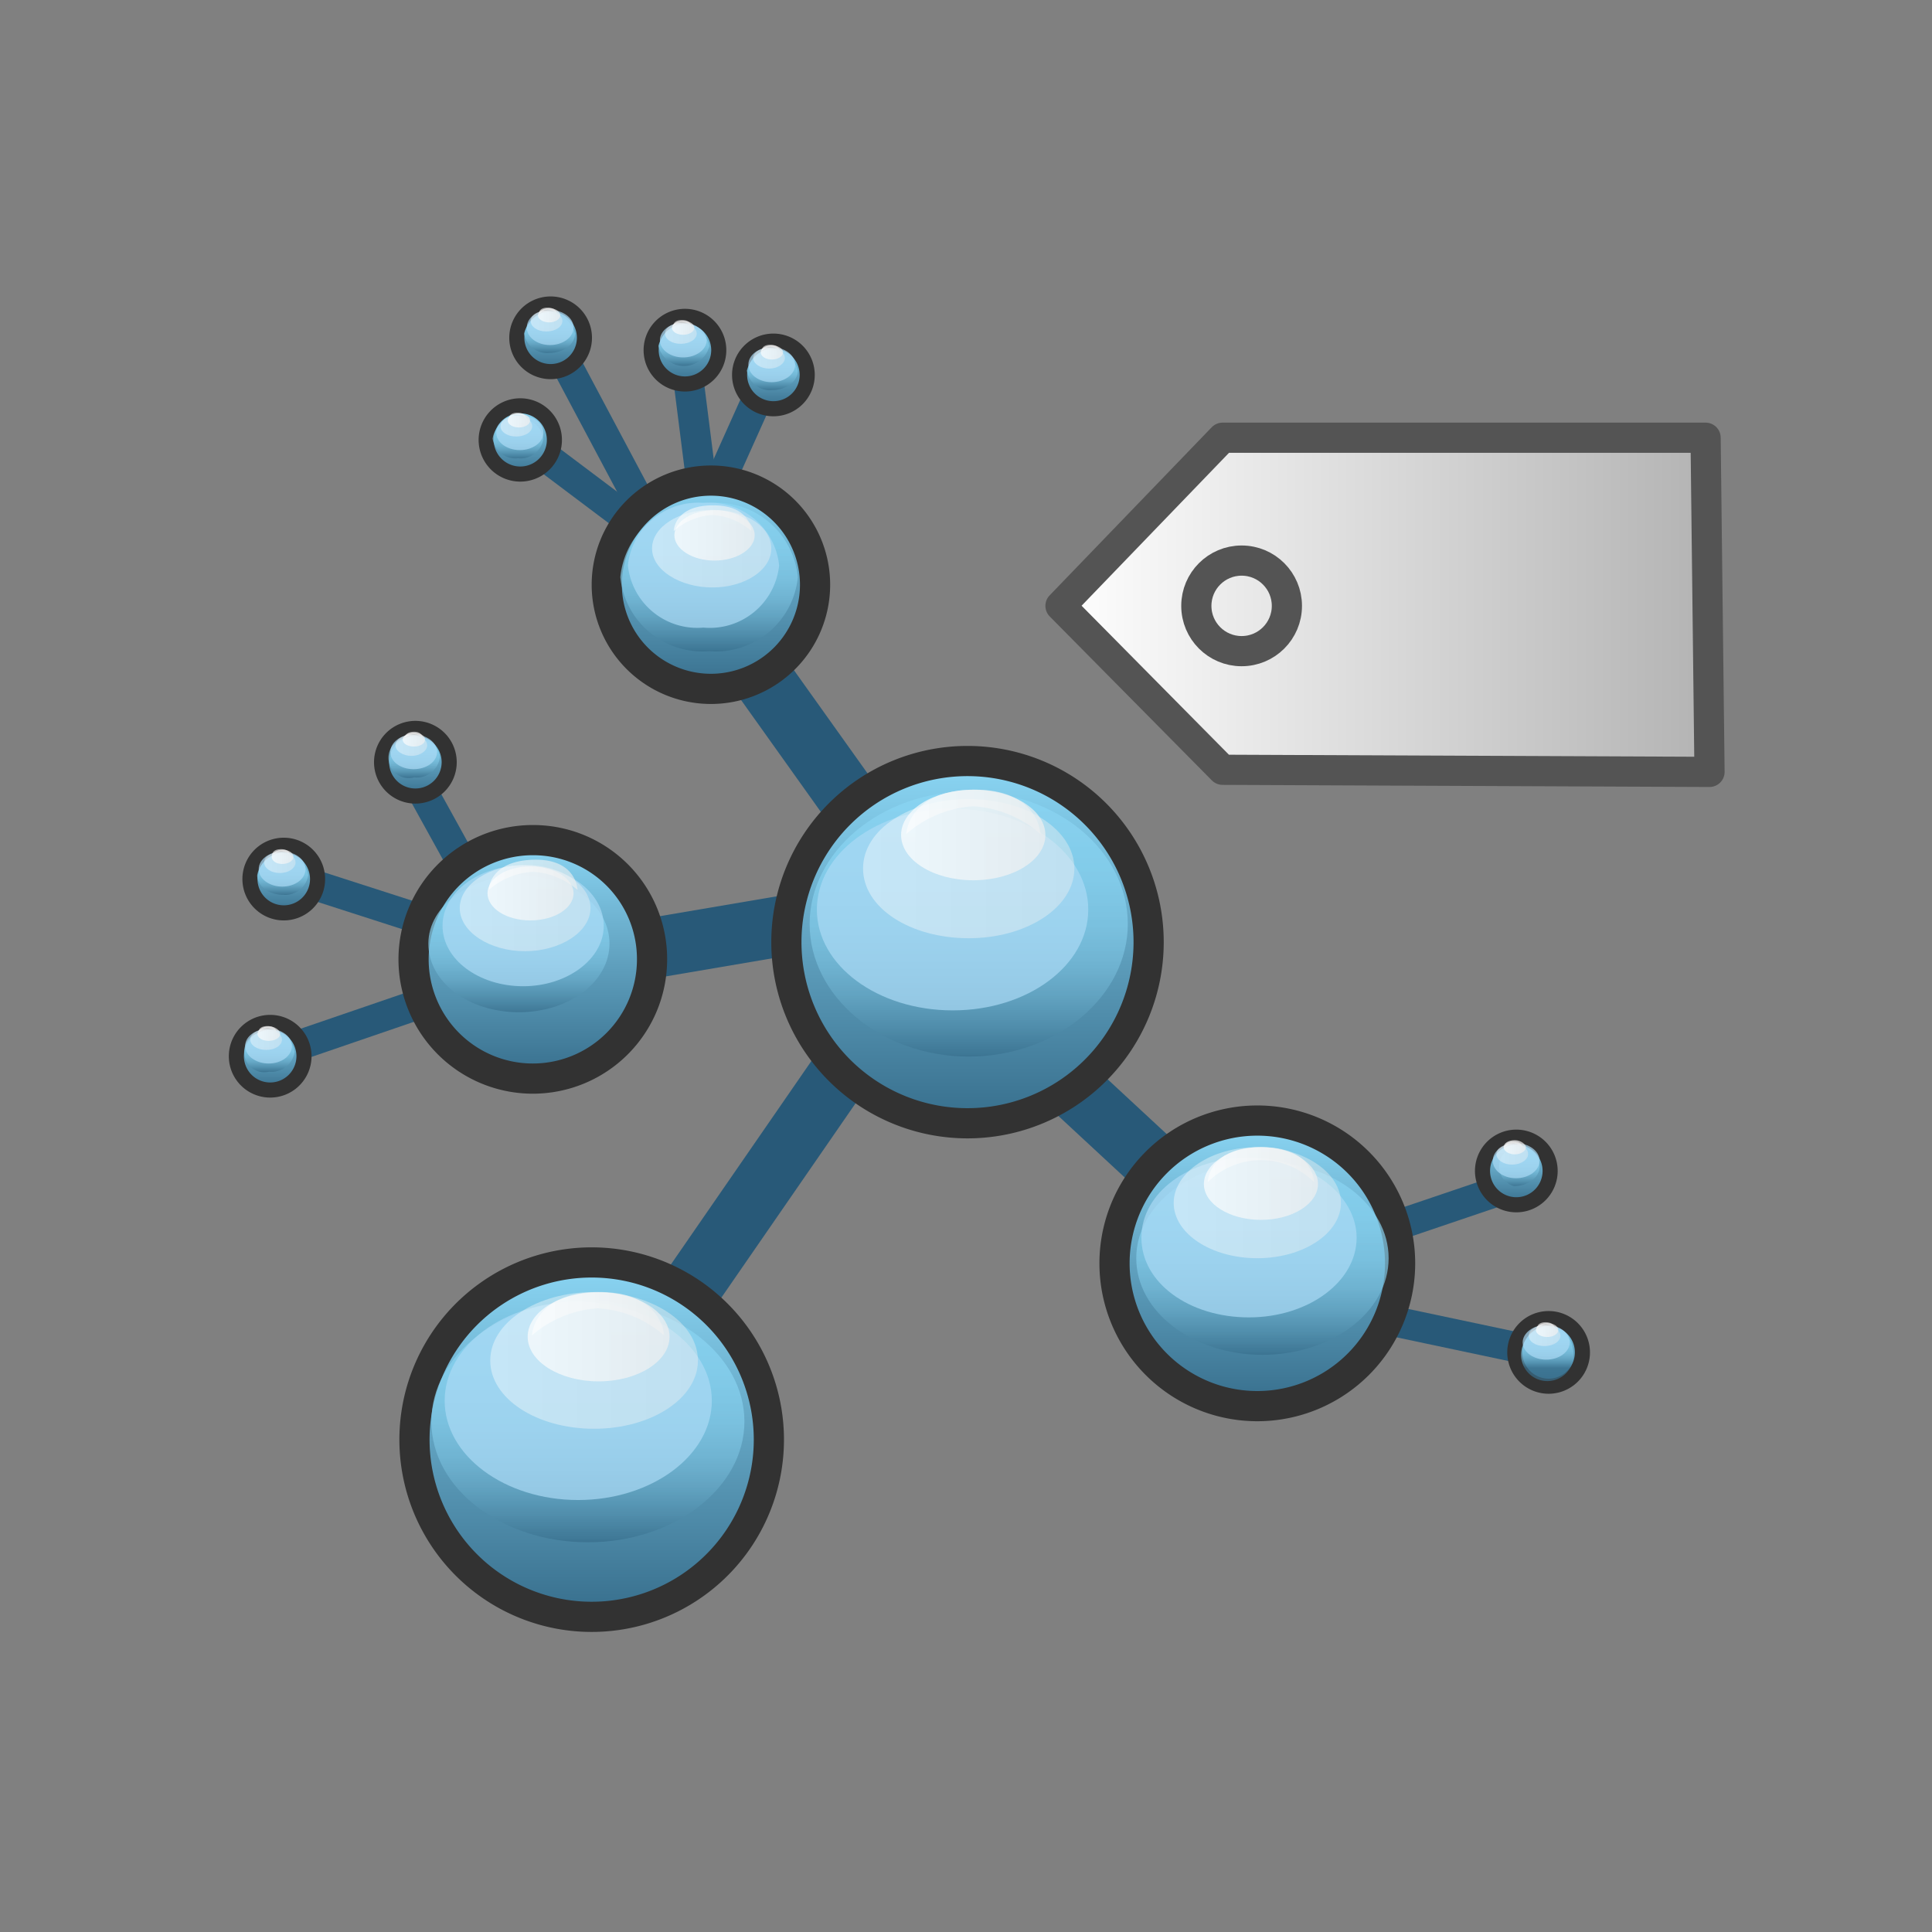 <svg id="_19930_ENOBIED_AP_AppIcon_r21x" data-name="19930_ENOBIED_AP_AppIcon_r21x" xmlns="http://www.w3.org/2000/svg" xmlns:xlink="http://www.w3.org/1999/xlink" viewBox="0 0 64 64"><rect x="0" y="0" width="64" height="64" fill="#808080" stroke="none"/><defs><style>.cls-1,.cls-2,.cls-75{fill:none;}.cls-1,.cls-2{stroke:#285978;}.cls-1,.cls-14,.cls-19,.cls-2,.cls-24,.cls-29,.cls-3,.cls-34,.cls-39,.cls-44,.cls-49,.cls-54,.cls-59,.cls-64,.cls-69,.cls-75,.cls-9{stroke-miterlimit:10;}.cls-2{stroke-width:2px;}.cls-14,.cls-19,.cls-24,.cls-29,.cls-3,.cls-34,.cls-39,.cls-44,.cls-49,.cls-54,.cls-59,.cls-64,.cls-69,.cls-9{stroke:#323232;}.cls-3{fill:url(#linear-gradient);}.cls-10,.cls-13,.cls-15,.cls-18,.cls-20,.cls-23,.cls-25,.cls-28,.cls-30,.cls-33,.cls-35,.cls-38,.cls-4,.cls-40,.cls-43,.cls-45,.cls-48,.cls-5,.cls-50,.cls-53,.cls-55,.cls-58,.cls-60,.cls-63,.cls-65,.cls-68,.cls-70,.cls-73,.cls-8{opacity:0.7;}.cls-4{fill:url(#linear-gradient-2);}.cls-5{fill:#abdbf5;}.cls-11,.cls-16,.cls-21,.cls-26,.cls-31,.cls-36,.cls-41,.cls-46,.cls-51,.cls-56,.cls-6,.cls-61,.cls-66,.cls-71{opacity:0.4;}.cls-6{fill:url(#top_white);}.cls-12,.cls-17,.cls-22,.cls-27,.cls-32,.cls-37,.cls-42,.cls-47,.cls-52,.cls-57,.cls-62,.cls-67,.cls-7,.cls-72{opacity:0.6;}.cls-7{fill:url(#top_white-2);}.cls-8{fill:url(#top_white-3);}.cls-9{fill:url(#linear-gradient-3);}.cls-10{fill:url(#linear-gradient-4);}.cls-11{fill:url(#top_white-4);}.cls-12{fill:url(#top_white-5);}.cls-13{fill:url(#top_white-6);}.cls-14{fill:url(#linear-gradient-5);}.cls-15{fill:url(#linear-gradient-6);}.cls-16{fill:url(#top_white-7);}.cls-17{fill:url(#top_white-8);}.cls-18{fill:url(#top_white-9);}.cls-19{fill:url(#linear-gradient-7);}.cls-20{fill:url(#linear-gradient-8);}.cls-21{fill:url(#top_white-10);}.cls-22{fill:url(#top_white-11);}.cls-23{fill:url(#top_white-12);}.cls-24{fill:url(#linear-gradient-9);}.cls-25{fill:url(#linear-gradient-10);}.cls-26{fill:url(#top_white-13);}.cls-27{fill:url(#top_white-14);}.cls-28{fill:url(#top_white-15);}.cls-29,.cls-34,.cls-39,.cls-44,.cls-49,.cls-54,.cls-59,.cls-64,.cls-69{stroke-width:0.5px;}.cls-29{fill:url(#linear-gradient-11);}.cls-30{fill:url(#linear-gradient-12);}.cls-31{fill:url(#top_white-16);}.cls-32{fill:url(#top_white-17);}.cls-33{fill:url(#top_white-18);}.cls-34{fill:url(#linear-gradient-13);}.cls-35{fill:url(#linear-gradient-14);}.cls-36{fill:url(#top_white-19);}.cls-37{fill:url(#top_white-20);}.cls-38{fill:url(#top_white-21);}.cls-39{fill:url(#linear-gradient-15);}.cls-40{fill:url(#linear-gradient-16);}.cls-41{fill:url(#top_white-22);}.cls-42{fill:url(#top_white-23);}.cls-43{fill:url(#top_white-24);}.cls-44{fill:url(#linear-gradient-17);}.cls-45{fill:url(#linear-gradient-18);}.cls-46{fill:url(#top_white-25);}.cls-47{fill:url(#top_white-26);}.cls-48{fill:url(#top_white-27);}.cls-49{fill:url(#linear-gradient-19);}.cls-50{fill:url(#linear-gradient-20);}.cls-51{fill:url(#top_white-28);}.cls-52{fill:url(#top_white-29);}.cls-53{fill:url(#top_white-30);}.cls-54{fill:url(#linear-gradient-21);}.cls-55{fill:url(#linear-gradient-22);}.cls-56{fill:url(#top_white-31);}.cls-57{fill:url(#top_white-32);}.cls-58{fill:url(#top_white-33);}.cls-59{fill:url(#linear-gradient-23);}.cls-60{fill:url(#linear-gradient-24);}.cls-61{fill:url(#top_white-34);}.cls-62{fill:url(#top_white-35);}.cls-63{fill:url(#top_white-36);}.cls-64{fill:url(#linear-gradient-25);}.cls-65{fill:url(#linear-gradient-26);}.cls-66{fill:url(#top_white-37);}.cls-67{fill:url(#top_white-38);}.cls-68{fill:url(#top_white-39);}.cls-69{fill:url(#linear-gradient-27);}.cls-70{fill:url(#linear-gradient-28);}.cls-71{fill:url(#top_white-40);}.cls-72{fill:url(#top_white-41);}.cls-73{fill:url(#top_white-42);}.cls-74,.cls-75{stroke:#545454;}.cls-74{stroke-linejoin:round;fill:url(#linear-gradient-29);}</style><linearGradient id="linear-gradient" x1="19.6" y1="53.55" x2="19.6" y2="41.82" gradientUnits="userSpaceOnUse"><stop offset="0" stop-color="#376e8c"/><stop offset="1" stop-color="#8bd6f4"/></linearGradient><linearGradient id="linear-gradient-2" x1="19.48" y1="43.12" x2="19.48" y2="51.06" gradientUnits="userSpaceOnUse"><stop offset="0" stop-color="#8bd6f4"/><stop offset="0.33" stop-color="#89d4f2"/><stop offset="0.51" stop-color="#83ccea"/><stop offset="0.65" stop-color="#78bedc"/><stop offset="0.77" stop-color="#68aac8"/><stop offset="0.88" stop-color="#5391af"/><stop offset="0.99" stop-color="#3b7391"/><stop offset="1" stop-color="#376e8c"/></linearGradient><linearGradient id="top_white" x1="16.24" y1="45.07" x2="23.12" y2="45.07" gradientUnits="userSpaceOnUse"><stop offset="0" stop-color="#fff"/><stop offset="1" stop-color="#f0f0f0"/></linearGradient><linearGradient id="top_white-2" x1="17.64" y1="43.52" x2="22.02" y2="43.52" xlink:href="#top_white"/><linearGradient id="top_white-3" x1="17.48" y1="44.28" x2="22.18" y2="44.28" xlink:href="#top_white"/><linearGradient id="linear-gradient-3" x1="17.66" y1="35.71" x2="17.66" y2="27.83" xlink:href="#linear-gradient"/><linearGradient id="linear-gradient-4" x1="17.24" y1="29" x2="17.24" y2="33.53" xlink:href="#linear-gradient-2"/><linearGradient id="top_white-4" x1="15.23" y1="30.08" x2="19.56" y2="30.08" xlink:href="#top_white"/><linearGradient id="top_white-5" x1="16.19" y1="29" x2="19.13" y2="29" xlink:href="#top_white"/><linearGradient id="top_white-6" x1="16.18" y1="29.6" x2="19.03" y2="29.6" xlink:href="#top_white"/><linearGradient id="linear-gradient-5" x1="23.5" y1="22.81" x2="23.5" y2="15.92" xlink:href="#linear-gradient"/><linearGradient id="linear-gradient-6" x1="23.49" y1="16.66" x2="23.49" y2="21.57" xlink:href="#linear-gradient-2"/><linearGradient id="top_white-7" x1="21.65" y1="18.18" x2="25.55" y2="18.18" xlink:href="#top_white"/><linearGradient id="top_white-8" x1="22.32" y1="17.16" x2="24.89" y2="17.16" xlink:href="#top_white"/><linearGradient id="top_white-9" x1="22.36" y1="17.73" x2="25.02" y2="17.73" xlink:href="#top_white"/><linearGradient id="linear-gradient-7" x1="32.09" y1="37.18" x2="32.09" y2="25.25" xlink:href="#linear-gradient"/><linearGradient id="linear-gradient-8" x1="32.09" y1="26.22" x2="32.09" y2="35" xlink:href="#linear-gradient-2"/><linearGradient id="top_white-10" x1="28.59" y1="28.77" x2="35.59" y2="28.77" xlink:href="#top_white"/><linearGradient id="top_white-11" x1="30.02" y1="26.9" x2="34.47" y2="26.9" xlink:href="#top_white"/><linearGradient id="top_white-12" x1="29.85" y1="27.66" x2="34.63" y2="27.66" xlink:href="#top_white"/><linearGradient id="linear-gradient-9" x1="41.65" y1="46.58" x2="41.65" y2="37.12" xlink:href="#linear-gradient"/><linearGradient id="linear-gradient-10" x1="41.77" y1="38.48" x2="41.77" y2="44.88" xlink:href="#linear-gradient-2"/><linearGradient id="top_white-13" x1="38.88" y1="39.85" x2="44.42" y2="39.85" xlink:href="#top_white"/><linearGradient id="top_white-14" x1="40.01" y1="38.58" x2="43.53" y2="38.58" xlink:href="#top_white"/><linearGradient id="top_white-15" x1="39.88" y1="39.22" x2="43.66" y2="39.22" xlink:href="#top_white"/><linearGradient id="linear-gradient-11" x1="9.4" y1="30.25" x2="9.4" y2="28.01" xlink:href="#linear-gradient"/><linearGradient id="linear-gradient-12" x1="9.37" y1="28.34" x2="9.37" y2="29.63" xlink:href="#linear-gradient-2"/><linearGradient id="top_white-16" x1="8.75" y1="28.57" x2="9.79" y2="28.57" xlink:href="#top_white"/><linearGradient id="top_white-17" x1="9.01" y1="28.22" x2="9.6" y2="28.22" xlink:href="#top_white"/><linearGradient id="top_white-18" x1="8.98" y1="28.38" x2="9.72" y2="28.38" xlink:href="#top_white"/><linearGradient id="linear-gradient-13" x1="8.95" y1="36.12" x2="8.95" y2="33.87" xlink:href="#linear-gradient"/><linearGradient id="linear-gradient-14" x1="8.92" y1="34.2" x2="8.92" y2="35.5" xlink:href="#linear-gradient-2"/><linearGradient id="top_white-19" x1="8.29" y1="34.44" x2="9.34" y2="34.44" xlink:href="#top_white"/><linearGradient id="top_white-20" x1="8.56" y1="34.09" x2="9.15" y2="34.09" xlink:href="#top_white"/><linearGradient id="top_white-21" x1="8.53" y1="34.25" x2="9.28" y2="34.25" xlink:href="#top_white"/><linearGradient id="linear-gradient-15" x1="13.76" y1="26.37" x2="13.76" y2="24.13" xlink:href="#linear-gradient"/><linearGradient id="linear-gradient-16" x1="13.72" y1="24.46" x2="13.72" y2="25.75" xlink:href="#linear-gradient-2"/><linearGradient id="top_white-22" x1="13.1" y1="24.69" x2="14.15" y2="24.69" xlink:href="#top_white"/><linearGradient id="top_white-23" x1="13.37" y1="24.34" x2="13.96" y2="24.34" xlink:href="#top_white"/><linearGradient id="top_white-24" x1="13.34" y1="24.5" x2="14.08" y2="24.5" xlink:href="#top_white"/><linearGradient id="linear-gradient-17" x1="17.24" y1="15.8" x2="17.24" y2="13.55" xlink:href="#linear-gradient"/><linearGradient id="linear-gradient-18" x1="17.2" y1="13.88" x2="17.2" y2="15.18" xlink:href="#linear-gradient-2"/><linearGradient id="top_white-25" x1="16.58" y1="14.12" x2="17.63" y2="14.12" xlink:href="#top_white"/><linearGradient id="top_white-26" x1="16.85" y1="13.77" x2="17.43" y2="13.77" xlink:href="#top_white"/><linearGradient id="top_white-27" x1="16.82" y1="13.93" x2="17.56" y2="13.93" xlink:href="#top_white"/><linearGradient id="linear-gradient-19" x1="18.24" y1="12.31" x2="18.24" y2="10.07" xlink:href="#linear-gradient"/><linearGradient id="linear-gradient-20" x1="18.2" y1="10.4" x2="18.2" y2="11.69" xlink:href="#linear-gradient-2"/><linearGradient id="top_white-28" x1="17.58" y1="10.63" x2="18.63" y2="10.63" xlink:href="#top_white"/><linearGradient id="top_white-29" x1="17.85" y1="10.28" x2="18.44" y2="10.28" xlink:href="#top_white"/><linearGradient id="top_white-30" x1="17.82" y1="10.44" x2="18.56" y2="10.44" xlink:href="#top_white"/><linearGradient id="linear-gradient-21" x1="22.69" y1="12.73" x2="22.69" y2="10.48" xlink:href="#linear-gradient"/><linearGradient id="linear-gradient-22" x1="22.65" y1="10.81" x2="22.65" y2="12.11" xlink:href="#linear-gradient-2"/><linearGradient id="top_white-31" x1="22.03" y1="11.05" x2="23.08" y2="11.05" xlink:href="#top_white"/><linearGradient id="top_white-32" x1="22.3" y1="10.7" x2="22.89" y2="10.7" xlink:href="#top_white"/><linearGradient id="top_white-33" x1="22.27" y1="10.86" x2="23.01" y2="10.86" xlink:href="#top_white"/><linearGradient id="linear-gradient-23" x1="25.62" y1="13.54" x2="25.62" y2="11.3" xlink:href="#linear-gradient"/><linearGradient id="linear-gradient-24" x1="25.58" y1="11.63" x2="25.58" y2="12.92" xlink:href="#linear-gradient-2"/><linearGradient id="top_white-34" x1="24.96" y1="11.86" x2="26.01" y2="11.86" xlink:href="#top_white"/><linearGradient id="top_white-35" x1="25.23" y1="11.51" x2="25.82" y2="11.51" xlink:href="#top_white"/><linearGradient id="top_white-36" x1="25.2" y1="11.67" x2="25.94" y2="11.67" xlink:href="#top_white"/><linearGradient id="linear-gradient-25" x1="51.3" y1="45.93" x2="51.3" y2="43.68" xlink:href="#linear-gradient"/><linearGradient id="linear-gradient-26" x1="51.26" y1="44.01" x2="51.26" y2="45.31" xlink:href="#linear-gradient-2"/><linearGradient id="top_white-37" x1="50.64" y1="44.25" x2="51.69" y2="44.25" xlink:href="#top_white"/><linearGradient id="top_white-38" x1="50.91" y1="43.9" x2="51.5" y2="43.9" xlink:href="#top_white"/><linearGradient id="top_white-39" x1="50.88" y1="44.06" x2="51.62" y2="44.06" xlink:href="#top_white"/><linearGradient id="linear-gradient-27" x1="50.23" y1="39.91" x2="50.23" y2="37.67" xlink:href="#linear-gradient"/><linearGradient id="linear-gradient-28" x1="50.19" y1="38" x2="50.19" y2="39.29" xlink:href="#linear-gradient-2"/><linearGradient id="top_white-40" x1="49.57" y1="38.23" x2="50.62" y2="38.23" xlink:href="#top_white"/><linearGradient id="top_white-41" x1="49.84" y1="37.88" x2="50.43" y2="37.88" xlink:href="#top_white"/><linearGradient id="top_white-42" x1="49.81" y1="38.04" x2="50.55" y2="38.04" xlink:href="#top_white"/><linearGradient id="linear-gradient-29" x1="35.13" y1="20.04" x2="56.63" y2="20.04" gradientUnits="userSpaceOnUse"><stop offset="0" stop-color="#fff"/><stop offset="1" stop-color="#b3b3b3"/></linearGradient></defs><title>19930_ENOBIED_AP_AppIcon_r21x</title><g id="BIOVIA___BioKnowledge_Editor" data-name="BIOVIA _ BioKnowledge Editor"><line class="cls-1" x1="17.18" y1="14.46" x2="21.94" y2="18.04"/><line class="cls-1" x1="18.11" y1="10.84" x2="21.94" y2="18.04"/><line class="cls-1" x1="22.65" y1="11.35" x2="23.35" y2="16.87"/><line class="cls-1" x1="25.27" y1="12.8" x2="23.2" y2="17.41"/><line class="cls-1" x1="17.36" y1="32.07" x2="8.81" y2="35"/><line class="cls-1" x1="42.39" y1="42.97" x2="51.98" y2="45"/><line class="cls-1" x1="42" y1="42.04" x2="51.06" y2="38.97"/><line class="cls-2" x1="42" y1="42.04" x2="31.25" y2="32.07"/><line class="cls-2" x1="31.47" y1="29.73" x2="17" y2="32.19"/><line class="cls-2" x1="19.75" y1="47.23" x2="30.46" y2="31.72"/><line class="cls-1" x1="16.6" y1="31.31" x2="8.68" y2="28.76"/><line class="cls-1" x1="16.6" y1="30.93" x2="13.23" y2="24.83"/><line class="cls-2" x1="31.14" y1="30.71" x2="22.74" y2="18.93"/><path class="cls-3" d="M25.47,47.68a5.87,5.87,0,1,1-5.87-5.86A5.87,5.87,0,0,1,25.47,47.68Z"/><path class="cls-4" d="M24.66,47.09c0,2.19-2.32,4-5.18,4s-5.19-1.78-5.19-4,2.32-4,5.19-4S24.66,44.9,24.66,47.09Z"/><path class="cls-5" d="M23.58,46.4c0,1.82-2,3.29-4.43,3.29s-4.42-1.47-4.42-3.29,2-3.28,4.42-3.28S23.58,44.59,23.58,46.4Z"/><path class="cls-6" d="M23.12,45.07c0,1.25-1.54,2.26-3.44,2.26s-3.44-1-3.44-2.26,1.54-2.27,3.44-2.27S23.12,43.81,23.12,45.07Z"/><path class="cls-7" d="M22,44.24a3.66,3.66,0,0,0-2.19-.9,3.66,3.66,0,0,0-2.19.9s.05-1.42,2.19-1.44S22,44.24,22,44.24Z"/><path class="cls-8" d="M22.18,44.28c0,.82-1.06,1.48-2.35,1.48s-2.35-.66-2.35-1.48,1.05-1.47,2.35-1.47S22.18,43.47,22.18,44.28Z"/><path class="cls-9" d="M21.6,31.77a3.95,3.95,0,1,1-3.94-3.94A3.94,3.94,0,0,1,21.6,31.77Z"/><path class="cls-10" d="M20.19,31.26c0,1.25-1.32,2.27-3,2.27s-3-1-3-2.27S15.6,29,17.24,29,20.19,30,20.19,31.26Z"/><path class="cls-5" d="M20,30.67c0,1.09-1.2,2-2.67,2s-2.67-.89-2.67-2,1.19-2,2.67-2S20,29.57,20,30.67Z"/><path class="cls-11" d="M19.56,30.08c0,.79-1,1.43-2.17,1.43s-2.16-.64-2.16-1.43,1-1.43,2.16-1.43S19.56,29.29,19.56,30.08Z"/><path class="cls-12" d="M19.13,29.48a2.48,2.48,0,0,0-1.48-.6,2.43,2.43,0,0,0-1.46.6s0-.95,1.46-1S19.13,29.48,19.13,29.48Z"/><path class="cls-13" d="M19,29.59c0,.5-.64.9-1.43.9s-1.42-.4-1.42-.9.64-.89,1.42-.89S19,29.1,19,29.59Z"/><path class="cls-14" d="M27,19.37a3.45,3.45,0,1,1-3.45-3.45A3.45,3.45,0,0,1,27,19.37Z"/><path class="cls-15" d="M26.43,19.12a2.73,2.73,0,0,1-2.94,2.45,2.73,2.73,0,0,1-2.94-2.45,2.73,2.73,0,0,1,2.94-2.46A2.73,2.73,0,0,1,26.43,19.12Z"/><path class="cls-5" d="M25.81,18.73a2.31,2.31,0,0,1-2.51,2.06,2.31,2.31,0,0,1-2.5-2.06,2.32,2.32,0,0,1,2.5-2.07A2.32,2.32,0,0,1,25.81,18.73Z"/><path class="cls-16" d="M25.55,18.17c0,.71-.87,1.29-1.95,1.29s-2-.58-2-1.29.88-1.28,2-1.28S25.55,17.46,25.55,18.17Z"/><path class="cls-17" d="M24.89,17.59a2.17,2.17,0,0,0-1.29-.53,2.12,2.12,0,0,0-1.28.53s0-.84,1.28-.85S24.89,17.59,24.89,17.59Z"/><path class="cls-18" d="M25,17.73c0,.46-.6.84-1.33.84s-1.33-.38-1.33-.84.59-.83,1.33-.83S25,17.27,25,17.73Z"/><path class="cls-19" d="M38.05,31.21a6,6,0,1,1-6-6A6,6,0,0,1,38.05,31.21Z"/><path class="cls-20" d="M37.36,30.61C37.36,33,35,35,32.09,35s-5.27-2-5.27-4.39,2.36-4.39,5.27-4.39S37.36,28.18,37.36,30.61Z"/><path class="cls-5" d="M36.05,30.13c0,1.85-2,3.34-4.49,3.34s-4.5-1.49-4.5-3.34,2-3.34,4.5-3.34S36.05,28.29,36.05,30.13Z"/><path class="cls-21" d="M35.59,28.77c0,1.28-1.57,2.31-3.5,2.31s-3.5-1-3.5-2.31,1.57-2.3,3.5-2.3S35.59,27.5,35.59,28.77Z"/><path class="cls-22" d="M34.47,27.63a3.73,3.73,0,0,0-2.23-.92,3.69,3.69,0,0,0-2.22.92s.05-1.44,2.22-1.47S34.47,27.63,34.47,27.63Z"/><path class="cls-23" d="M34.63,27.66c0,.83-1.07,1.5-2.39,1.5s-2.39-.67-2.39-1.5,1.07-1.5,2.39-1.5S34.63,26.83,34.63,27.66Z"/><path class="cls-24" d="M46.38,41.85a4.73,4.73,0,1,1-4.73-4.73A4.73,4.73,0,0,1,46.38,41.85Z"/><path class="cls-25" d="M46,41.68c0,1.77-1.87,3.2-4.18,3.2s-4.18-1.43-4.18-3.2,1.87-3.2,4.18-3.2S46,39.91,46,41.68Z"/><path class="cls-5" d="M44.94,41c0,1.46-1.6,2.64-3.57,2.64S37.81,42.5,37.81,41s1.59-2.65,3.56-2.65S44.94,39.57,44.94,41Z"/><path class="cls-26" d="M44.42,39.85c0,1-1.24,1.83-2.77,1.83s-2.77-.82-2.77-1.83S40.12,38,41.65,38,44.42,38.84,44.42,39.85Z"/><path class="cls-27" d="M43.53,39.16a2.49,2.49,0,0,0-3.52,0s0-1.15,1.76-1.16S43.53,39.16,43.53,39.16Z"/><path class="cls-28" d="M43.66,39.22c0,.66-.85,1.19-1.89,1.19s-1.89-.53-1.89-1.19S40.72,38,41.77,38,43.66,38.57,43.66,39.22Z"/><path class="cls-29" d="M10.52,29.13A1.12,1.12,0,1,1,9.4,28,1.12,1.12,0,0,1,10.52,29.13Z"/><path class="cls-30" d="M10.21,29a.77.77,0,0,1-.84.64c-.47,0-.85-.29-.85-.64a.77.77,0,0,1,.85-.65A.77.77,0,0,1,10.21,29Z"/><path class="cls-5" d="M10.12,28.79c0,.32-.34.58-.77.58s-.78-.26-.78-.58.35-.58.78-.58S10.12,28.47,10.12,28.79Z"/><path class="cls-31" d="M9.79,28.57c0,.19-.23.35-.52.35s-.52-.16-.52-.35.23-.34.52-.34S9.79,28.38,9.79,28.57Z"/><path class="cls-32" d="M9.6,28.32a.48.48,0,0,0-.29-.12.49.49,0,0,0-.3.12s0-.19.3-.19S9.6,28.32,9.6,28.32Z"/><path class="cls-33" d="M9.72,28.38c0,.13-.16.24-.37.24S9,28.51,9,28.38s.17-.23.37-.23S9.72,28.26,9.72,28.38Z"/><path class="cls-34" d="M10.07,35A1.12,1.12,0,1,1,9,33.87,1.12,1.12,0,0,1,10.07,35Z"/><path class="cls-35" d="M9.76,34.85a.77.77,0,0,1-.84.65.67.67,0,1,1,0-1.3A.77.77,0,0,1,9.76,34.85Z"/><path class="cls-5" d="M9.67,34.65c0,.32-.34.58-.77.58s-.78-.26-.78-.58.35-.57.78-.57S9.67,34.34,9.67,34.65Z"/><path class="cls-36" d="M9.34,34.44c0,.19-.23.34-.52.34s-.53-.15-.53-.34.24-.35.53-.35S9.34,34.25,9.34,34.44Z"/><path class="cls-37" d="M9.15,34.18a.48.48,0,0,0-.29-.12.53.53,0,0,0-.3.12s0-.19.3-.19S9.15,34.18,9.15,34.18Z"/><path class="cls-38" d="M9.28,34.25c0,.13-.17.23-.38.23s-.37-.1-.37-.23S8.7,34,8.9,34,9.28,34.12,9.28,34.25Z"/><path class="cls-39" d="M14.88,25.25a1.12,1.12,0,1,1-1.12-1.12A1.12,1.12,0,0,1,14.88,25.25Z"/><path class="cls-40" d="M14.57,25.1a.77.77,0,0,1-.85.65.67.67,0,1,1,0-1.29C14.19,24.46,14.57,24.74,14.57,25.1Z"/><path class="cls-5" d="M14.48,24.91c0,.32-.35.57-.78.57s-.77-.25-.77-.57.35-.58.77-.58S14.48,24.59,14.48,24.91Z"/><path class="cls-41" d="M14.15,24.69c0,.19-.24.35-.52.35s-.53-.16-.53-.35.24-.35.53-.35S14.15,24.5,14.15,24.69Z"/><path class="cls-42" d="M14,24.44a.49.49,0,0,0-.3-.12.48.48,0,0,0-.29.12s0-.19.29-.2S14,24.44,14,24.44Z"/><path class="cls-43" d="M14.08,24.5c0,.13-.16.23-.37.23s-.37-.1-.37-.23.17-.23.37-.23S14.08,24.37,14.08,24.5Z"/><path class="cls-44" d="M18.36,14.68a1.13,1.13,0,0,1-2.25,0,1.13,1.13,0,1,1,2.25,0Z"/><path class="cls-45" d="M18,14.53a.76.76,0,0,1-.84.65.76.76,0,0,1-.84-.65.76.76,0,0,1,.84-.65A.76.76,0,0,1,18,14.53Z"/><path class="cls-5" d="M18,14.34c0,.31-.35.57-.78.57s-.78-.26-.78-.57.35-.58.78-.58S18,14,18,14.34Z"/><path class="cls-46" d="M17.63,14.12c0,.19-.24.34-.53.34s-.52-.15-.52-.34.23-.35.52-.35S17.63,13.93,17.63,14.12Z"/><path class="cls-47" d="M17.43,13.87a.39.39,0,0,0-.58,0s0-.2.29-.2S17.43,13.87,17.43,13.87Z"/><path class="cls-48" d="M17.56,13.93c0,.13-.17.23-.37.23s-.37-.1-.37-.23.16-.23.37-.23S17.56,13.8,17.56,13.93Z"/><path class="cls-49" d="M19.36,11.19a1.12,1.12,0,1,1-1.12-1.12A1.12,1.12,0,0,1,19.36,11.19Z"/><path class="cls-50" d="M19.05,11.05c0,.35-.38.64-.85.64a.77.77,0,0,1-.84-.64.87.87,0,0,1,1.69,0Z"/><path class="cls-5" d="M19,10.85c0,.32-.35.58-.78.58s-.77-.26-.77-.58.34-.58.77-.58S19,10.53,19,10.85Z"/><path class="cls-51" d="M18.63,10.63c0,.2-.24.35-.53.35s-.52-.15-.52-.35.24-.34.52-.34S18.63,10.44,18.63,10.63Z"/><path class="cls-52" d="M18.44,10.38a.49.49,0,0,0-.3-.12.48.48,0,0,0-.29.12s0-.19.29-.19S18.44,10.38,18.44,10.38Z"/><path class="cls-53" d="M18.56,10.45c0,.12-.17.23-.37.23s-.37-.11-.37-.23.16-.24.37-.24S18.56,10.32,18.56,10.45Z"/><path class="cls-54" d="M23.81,11.61a1.12,1.12,0,1,1-1.12-1.13A1.12,1.12,0,0,1,23.81,11.61Z"/><path class="cls-55" d="M23.5,11.46a.87.87,0,0,1-1.69,0,.87.87,0,0,1,1.69,0Z"/><path class="cls-5" d="M23.41,11.27c0,.31-.35.57-.78.57s-.77-.26-.77-.57.34-.58.77-.58S23.41,11,23.41,11.27Z"/><path class="cls-56" d="M23.08,11.05c0,.19-.24.34-.53.34s-.52-.15-.52-.34.24-.35.52-.35S23.08,10.86,23.08,11.05Z"/><path class="cls-57" d="M22.89,10.79a.49.49,0,0,0-.3-.12.48.48,0,0,0-.29.12s0-.19.29-.19S22.89,10.79,22.89,10.79Z"/><path class="cls-58" d="M23,10.86c0,.13-.17.23-.37.23s-.37-.1-.37-.23.16-.23.37-.23S23,10.73,23,10.86Z"/><path class="cls-59" d="M26.74,12.42a1.12,1.12,0,1,1-1.12-1.12A1.12,1.12,0,0,1,26.74,12.42Z"/><path class="cls-60" d="M26.43,12.28c0,.35-.38.64-.85.64a.77.77,0,0,1-.84-.64.87.87,0,0,1,1.69,0Z"/><path class="cls-5" d="M26.34,12.08c0,.32-.35.58-.78.58s-.77-.26-.77-.58.34-.58.77-.58S26.34,11.76,26.34,12.08Z"/><path class="cls-61" d="M26,11.86c0,.19-.24.35-.52.35s-.53-.16-.53-.35.24-.34.53-.34S26,11.67,26,11.86Z"/><path class="cls-62" d="M25.82,11.61a.49.49,0,0,0-.3-.12.48.48,0,0,0-.29.12s0-.19.29-.19S25.82,11.61,25.82,11.61Z"/><path class="cls-63" d="M25.94,11.67c0,.13-.16.24-.37.24s-.37-.11-.37-.24.17-.23.37-.23S25.94,11.55,25.94,11.67Z"/><path class="cls-64" d="M52.42,44.81a1.12,1.12,0,1,1-1.12-1.13A1.12,1.12,0,0,1,52.42,44.81Z"/><path class="cls-65" d="M52.1,44.66a.87.87,0,1,1-.84-.65A.76.76,0,0,1,52.1,44.66Z"/><path class="cls-5" d="M52,44.47c0,.31-.35.57-.78.57s-.78-.26-.78-.57.35-.58.78-.58S52,44.15,52,44.47Z"/><path class="cls-66" d="M51.69,44.25c0,.19-.24.34-.53.34s-.52-.15-.52-.34.23-.35.52-.35S51.69,44.06,51.69,44.25Z"/><path class="cls-67" d="M51.5,44a.51.51,0,0,0-.3-.13.47.47,0,0,0-.29.13s0-.2.29-.2S51.5,44,51.5,44Z"/><path class="cls-68" d="M51.62,44.06c0,.13-.17.23-.37.23s-.37-.1-.37-.23.16-.23.37-.23S51.62,43.93,51.62,44.06Z"/><path class="cls-69" d="M51.35,38.79a1.12,1.12,0,1,1-1.12-1.12A1.12,1.12,0,0,1,51.35,38.79Z"/><path class="cls-70" d="M51,38.65c0,.35-.38.64-.85.64a.67.67,0,1,1,.85-.64Z"/><path class="cls-5" d="M51,38.45c0,.32-.35.58-.78.58s-.77-.26-.77-.58.34-.58.77-.58S51,38.13,51,38.45Z"/><path class="cls-71" d="M50.62,38.23c0,.19-.24.35-.53.35s-.52-.16-.52-.35.24-.34.52-.34S50.62,38,50.62,38.23Z"/><path class="cls-72" d="M50.43,38a.49.49,0,0,0-.3-.12.48.48,0,0,0-.29.12s0-.19.29-.19S50.43,38,50.43,38Z"/><path class="cls-73" d="M50.55,38c0,.13-.17.24-.37.24s-.37-.11-.37-.24.16-.23.37-.23S50.55,37.92,50.55,38Z"/><path class="cls-74" d="M40.5,14.5l-5.37,5.57L40.5,25.5l16.13.07L56.5,14.5Z"/><circle class="cls-75" cx="41.13" cy="20.07" r="1.5"/></g></svg>
